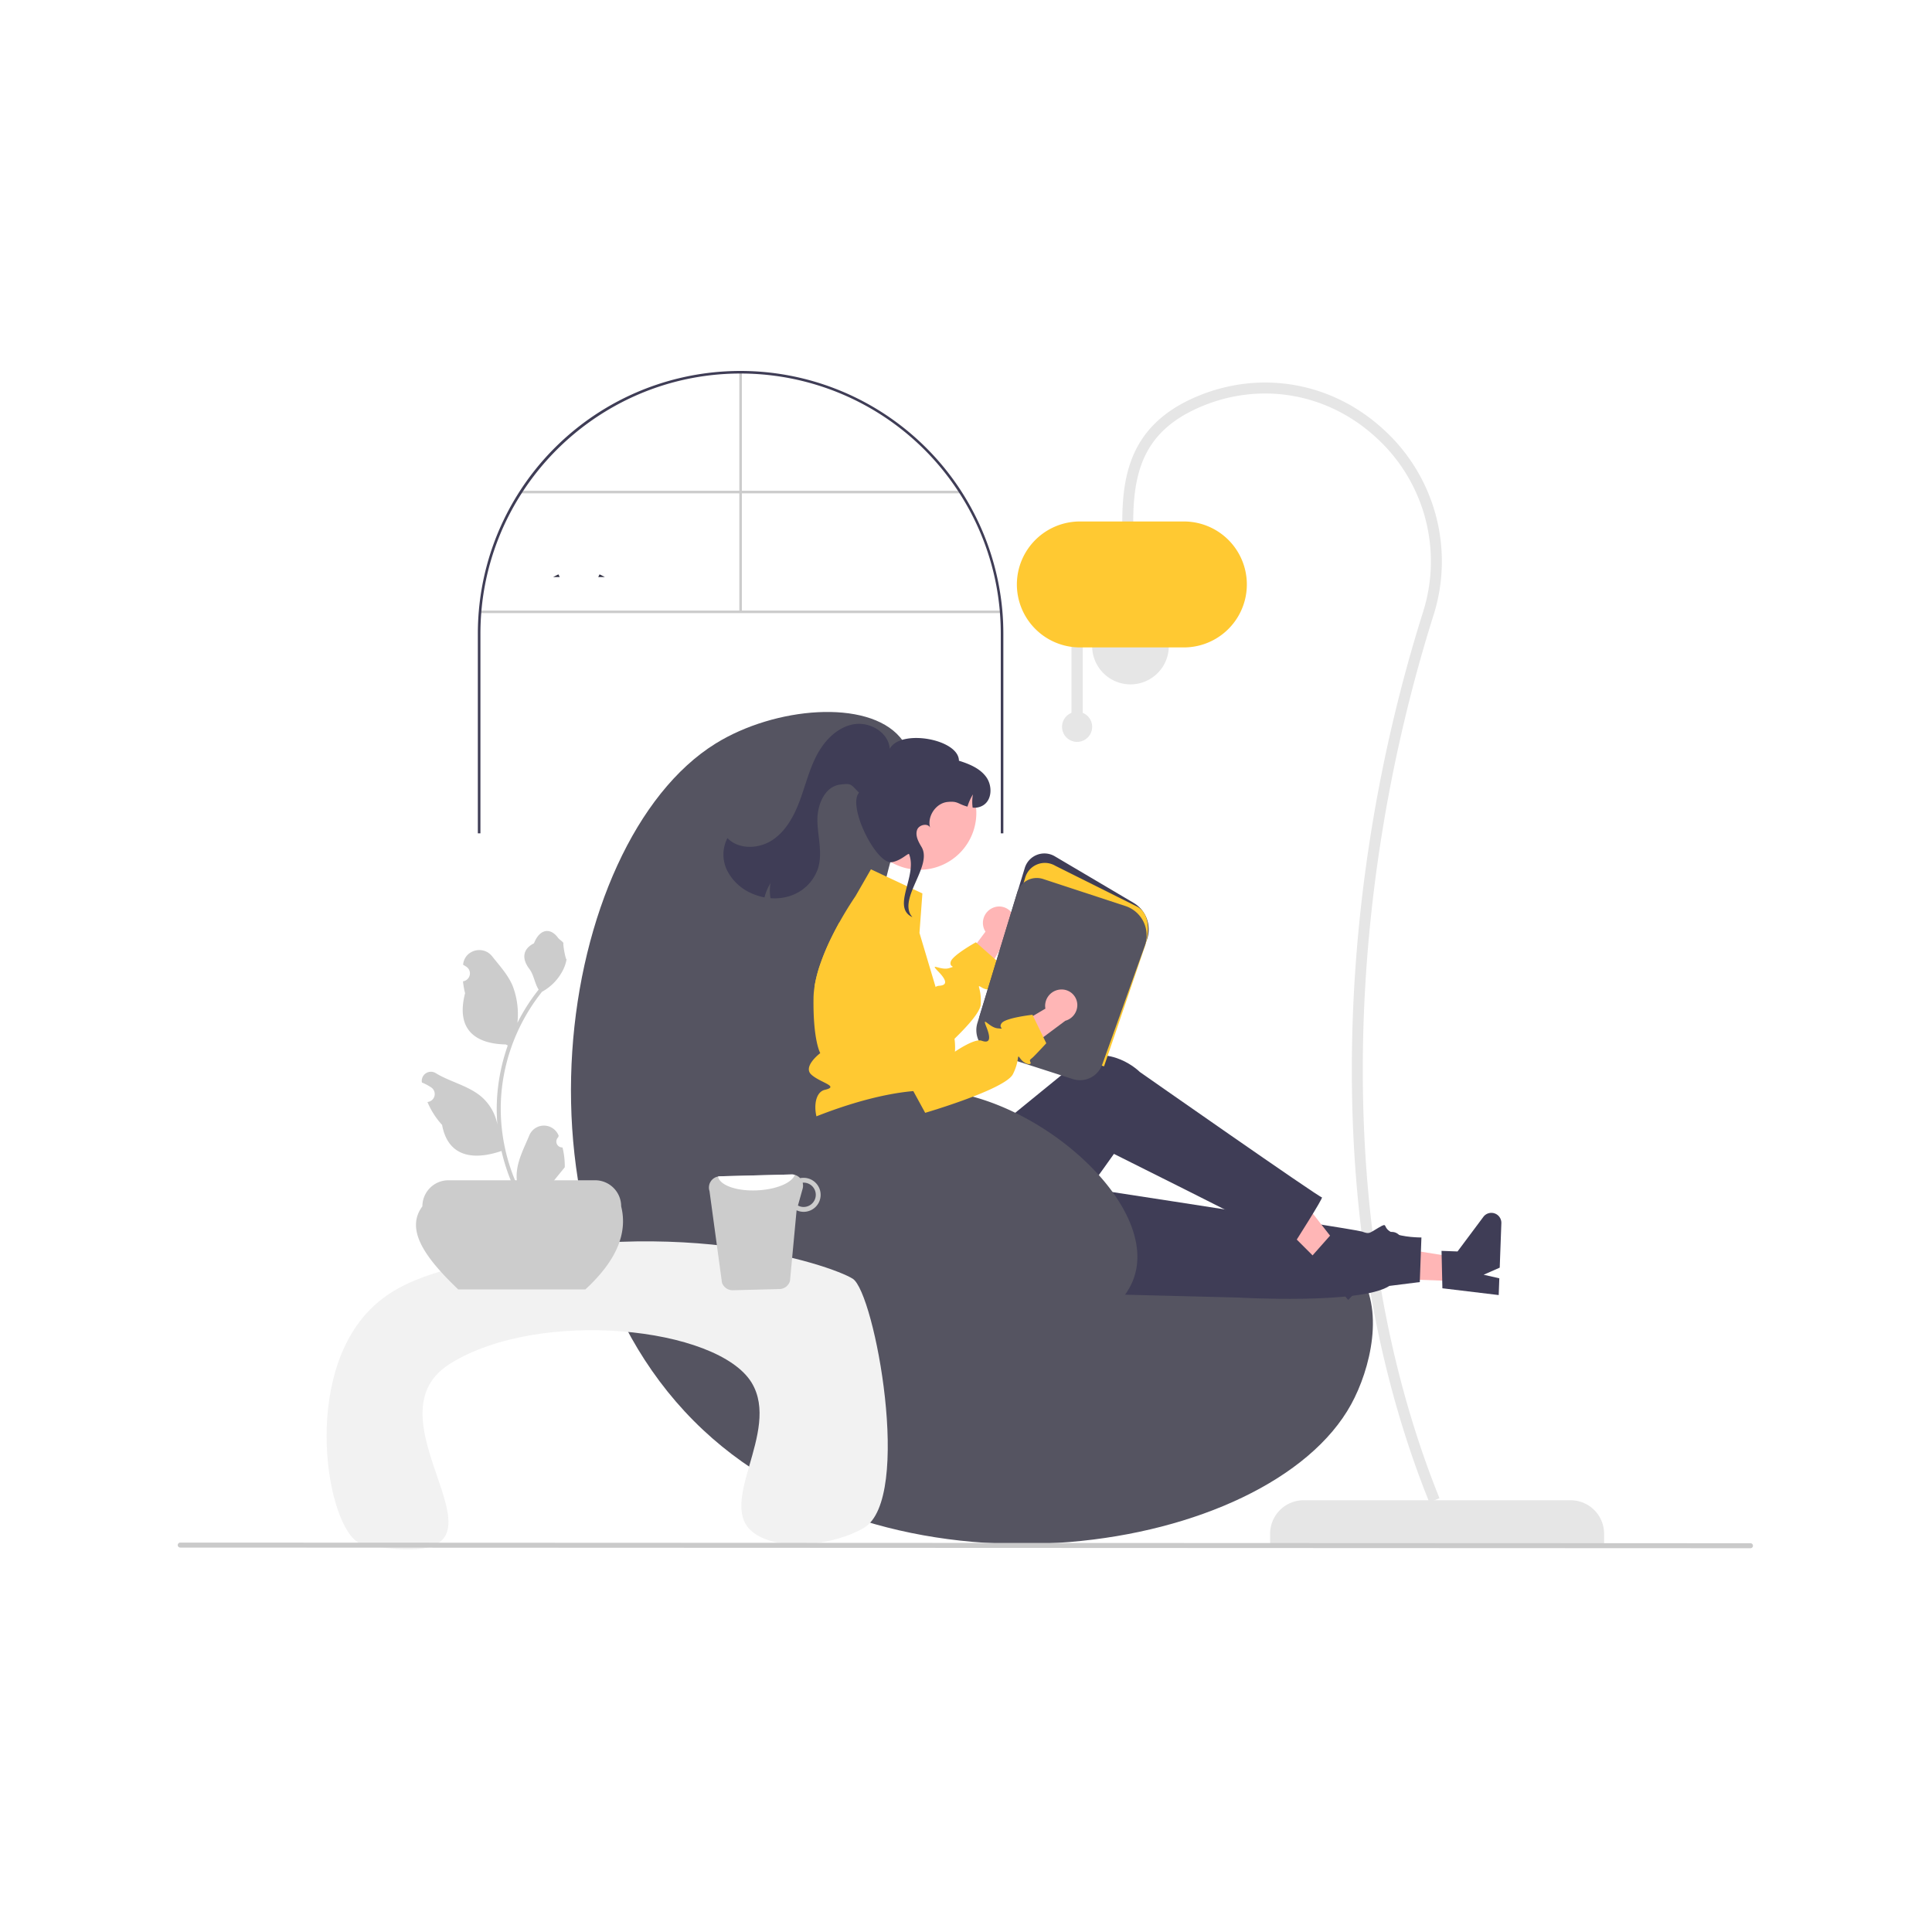 <svg xmlns="http://www.w3.org/2000/svg" xmlns:xlink="http://www.w3.org/1999/xlink" width="1500" height="1500" viewBox="0 0 1500 1500">
  <rect x="0" y="0" width="1500" height="1500" fill="#808080" stroke="none"/>
  <defs>
    <clipPath id="clip-path">
      <rect id="Rectangle_2364" data-name="Rectangle 2364" width="1223" height="906" transform="translate(138 297)" fill="#fff"/>
    </clipPath>
    <clipPath id="clip-undraw_reading_time_re_phf7">
      <rect width="1500" height="1500"/>
    </clipPath>
  </defs>
  <g id="undraw_reading_time_re_phf7" clip-path="url(#clip-undraw_reading_time_re_phf7)">
    <rect width="1500" height="1500" fill="#fff"/>
    <g id="undraw_reading_time_re_phf7-2" data-name="undraw_reading_time_re_phf7">
      <g id="undraw_reading_time_re_phf7-3" data-name="undraw_reading_time_re_phf7">
        <rect id="Rectangle_2363" data-name="Rectangle 2363" width="1500" height="1500" fill="#fff" opacity="0"/>
        <g id="Group_502" data-name="Group 502" clip-path="url(#clip-path)">
          <path id="Path_18721" data-name="Path 18721" d="M1245.43,1198.8H986.111v-7.96a26.05,26.05,0,0,1,26.049-26.05h207.22a26.05,26.05,0,0,1,26.05,26.05v7.96Z" fill="#e6e6e6"/>
          <path id="Path_18722" data-name="Path 18722" d="M1109.7,1166.38l7.89-3.17c-82.52-204.825-74.57-463.222-4.82-684.881a138.416,138.416,0,0,0-40.32-146.439c-40.48-36.13-96.3-44.931-145.67-22.972-48.733,21.679-55.45,59.44-55.45,97.018h8.5c0-40.112,8.572-70.64,50.4-89.249,46.273-20.58,98.594-12.325,136.554,21.548a129.982,129.982,0,0,1,37.87,137.54C1034.11,699.994,1026.62,960.166,1109.7,1166.38Z" fill="#e6e6e6"/>
          <path id="Path_18723" data-name="Path 18723" d="M877.707,531.35a29.759,29.759,0,1,0-29.758-29.759A29.758,29.758,0,0,0,877.707,531.35Z" fill="#e6e6e6"/>
          <path id="Path_18724" data-name="Path 18724" d="M831.877,553.468V497.082h8.768v56.386a11.689,11.689,0,1,1-8.768,0Z" fill="#e6e6e6"/>
          <path id="Path_18725" data-name="Path 18725" d="M789.5,453.763a48.945,48.945,0,0,1,48.888-48.89h80.771a48.89,48.89,0,0,1,0,97.78H838.384a48.945,48.945,0,0,1-48.888-48.89Z" fill="#ffc932"/>
          <path id="Path_18726" data-name="Path 18726" d="M675.693,756.52c8.11-103.758,49.574-153.194,23.023-184.2-25.431-29.7-97.068-23.561-143.074,4.934-124.09,76.859-169.552,383.188-9.867,532.852,151.74,142.22,439.318,96.67,503.225-19.73,14.91-27.16,26.76-74.78,4.94-103.614-54.188-71.591-251.189,58.084-338.778-23.025C663.254,915.676,671.242,813.463,675.693,756.52Z" fill="#555461"/>
          <path id="Path_18727" data-name="Path 18727" d="M770.549,704.972a12.737,12.737,0,0,0-6.389,16.575,12.328,12.328,0,0,0,.972,1.771L738.5,758.882l13.29,19.865,31.219-52.664a12.7,12.7,0,0,0,3.864-15.017,12.155,12.155,0,0,0-16.018-6.233C770.751,704.878,770.649,704.924,770.549,704.972Z" fill="#ffb6b6"/>
          <path id="Path_18728" data-name="Path 18728" d="M770.527,766.291c1.744,1.546-3.091,3.454-8.206.444-1.463-.871-2.088-1.233-2.253-1-.411.575,1.99,4.819,1.349,14.242-.4,5.625-9.736,16.2-20.343,26.511-14.341,13.947-31.016,27.4-31.016,27.4L704.2,829.2l-61.39-49.223-10.361-14.341a102.109,102.109,0,0,1,4.26-16.66,181.579,181.579,0,0,1,9.242-21.939c1.907-3.865,3.865-7.548,5.739-10.936l32.891,36.247L712.147,782.7s8.025-12.926,14.241-16.446a5.923,5.923,0,0,1,2.631-.9c6.283-.3,6.661-3.717-.624-11.167s1.907-.494,8.387-2.5,0,0,1.365-5.016,19.537-15.081,19.537-15.081l.756.674,13.732,12.121,3.931,3.47s-4.293,11.775-5.477,14.259S768.8,764.729,770.527,766.291Z" fill="#ffc932"/>
          <path id="Path_18729" data-name="Path 18729" d="M1132.52,994.753l.67-18.141L1063.54,965.4l-.99,26.773Z" fill="#ffb6b6"/>
          <path id="Path_18730" data-name="Path 18730" d="M1119.87,1000.22l-.66-29.05,12.42.458,20.05-26.851a7.759,7.759,0,0,1,13.97,4.929l-1.27,34.5-12.5,5.494,12.19,2.776-.48,13.011Z" fill="#3f3d56"/>
          <path id="Path_18731" data-name="Path 18731" d="M740.527,1001.82l220.6,5.59s95.259,5.5,117.619-9.039l23.57-2.975,1.27-34.624s-14.41.106-22.7-3.755-2.52-8.586-10.42-3.94-7.07,5.2-13.18,3.069-286.231-44.834-286.231-44.834Z" fill="#3f3d56"/>
          <path id="Path_18732" data-name="Path 18732" d="M1031.22,986.79l12.83-12.842-43.43-55.594L981.687,937.31Z" fill="#ffb6b6"/>
          <path id="Path_18733" data-name="Path 18733" d="M1018.24,975.617l19.27-21.742,8.79,8.781,32.96-6.051a7.763,7.763,0,0,1,6.89,13.119l-24.4,24.428-12.9-4.475,7.05,10.333-9.2,9.21Z" fill="#3f3d56"/>
          <path id="Path_18734" data-name="Path 18734" d="M653.493,880.994l2.193,50.982c2.582,60.017,68.675,96.344,119.925,65.006q1.418-.867,2.843-1.795s19.429-5.218,18.839-13.481,4.157-12.285,8.358-10.032,59.2-75.8,59.2-75.8,114.265,57,139.473,70.419c0,0,23.7-37.059,21.98-36.67S884.943,832.27,884.943,832.27s-22.75-23.025-50.969-7.823c-.588,2.233-.085,2.311-.085,2.311l-93.22,75.962L727.5,877.705Z" fill="#3f3d56"/>
          <path id="Path_18735" data-name="Path 18735" d="M741.386,817.258a52.692,52.692,0,0,1-1,7.006,41.331,41.331,0,0,1-3.224,9.67s0,3.438-6.578,14.95,1.645,6.578,6.578,15.13c4.934,8.536,0,4.605-5.476,10.1a12.573,12.573,0,0,0-3.108,12.384s-70.649.049-83.806-4.884-16.149-32.728-4.358-35.475c11.775-2.746-3.568-5.476-10.492-11.808s6.924-16.693,6.924-16.693-5.707-9.851-5.23-42.924a65,65,0,0,1,.839-9.078,101.983,101.983,0,0,1,4.259-16.66,181.735,181.735,0,0,1,9.242-21.939c1.908-3.865,3.865-7.549,5.74-10.937.3-.526.575-1.036.871-1.546,3.569-6.315,6.825-11.479,8.979-14.785,1.661-2.565,2.665-4.013,2.665-4.013l11.972-20.82,39.962,18.732L713.873,724.3l6.89,23.106,3.174,10.641,2.45,8.207,3.783,12.713s-1.036.049.2,1.743a56.139,56.139,0,0,1,10.706,25.771,52.429,52.429,0,0,1,.313,10.772Z" fill="#ffc932"/>
          <path id="Path_18736" data-name="Path 18736" d="M856.793,820.56l-.75-.242-95.648-30.8L795.64,673.881a15.905,15.905,0,0,1,23.3-9.057l61.122,36.114A23.963,23.963,0,0,1,890.354,729.9Z" fill="#3f3d56"/>
          <path id="Path_18737" data-name="Path 18737" d="M857.181,827.911l-96.418-31.049,35.245-115.636a15.905,15.905,0,0,1,23.3-9.056l64.041,31.975c9.621,5.683,9.4,20.392,4.929,32.461Z" fill="#ffc932"/>
          <path id="Path_18738" data-name="Path 18738" d="M847.528,836.28a18.383,18.383,0,0,1-14.736,1.465L771.165,817.9A19.057,19.057,0,0,1,758.831,794.3l30.9-101.369A15.9,15.9,0,0,1,809.9,682.464l63.865,20.971a23.974,23.974,0,0,1,15.086,30.87l-33.036,92.1a18.411,18.411,0,0,1-8.29,9.871Z" fill="#555461"/>
          <path id="Path_18739" data-name="Path 18739" d="M713.883,675.289a44.142,44.142,0,1,0-44.141-44.142A44.142,44.142,0,0,0,713.883,675.289Z" fill="#ffb6b6"/>
          <path id="Path_18740" data-name="Path 18740" d="M564.619,675.954a38.285,38.285,0,0,0,18.8,17.575,44.027,44.027,0,0,0,10.131,3.206,39.631,39.631,0,0,1,4.688-11.1,32.708,32.708,0,0,0,0,11.723,38.9,38.9,0,0,0,15.734-1.953,33.751,33.751,0,0,0,21.221-21.5c3.516-11.7-.271-24.2-.569-36.412s5.492-26.824,17.617-28.335c9.234-1.153,8.093-.258,14.728,6.265-9.281,10.311,13.344,55.976,25.485,53.958,6.865-1.141,11.916-6.59,13.273-6.4,6.952,17.025-13.96,41.172,2.626,49.1l-1.23-1.628c-8.682-14.343,17.006-38.567,8.325-52.909-2.42-4.013-4.937-8.717-3.439-13.155,1.421-4.22,8.618-5.556,10.137-1.715-2.469-8.8,4.422-19.136,13.575-20.034,8.131-.8,7.662,1.515,15.415,3.63a39.548,39.548,0,0,1,4.246-9.5,32.419,32.419,0,0,0-.226,10.253,12.785,12.785,0,0,0,8.045-1.7c7.16-4.292,7.373-15.371,2.455-22.114s-13.18-10.074-21.142-12.594c-.074-16.839-45.381-24.9-53.714-9.244-.858-12.676-15.388-21.215-27.9-19.062s-22.392,12.19-28.412,23.378-9.008,23.695-13.414,35.6-10.706,23.779-21.257,30.844-26.23,7.7-35.039-1.448a27.952,27.952,0,0,0-.154,25.275Z" fill="#3f3d56"/>
          <path id="Path_18741" data-name="Path 18741" d="M609.911,877.815a15.958,15.958,0,0,1,2.955-1.871c16.895-8.409,69.436-30.237,110.518-29.341,79.046,1.723,179.643,88.965,156.231,147.55-17.814,44.577-106.381,69.937-171.032,49.657C618.013,1015.39,582.264,899.86,609.911,877.815Z" fill="#555461"/>
          <path id="Path_18742" data-name="Path 18742" d="M281.757,1198.97c-25.829-4.87-48.692-121.24,2.126-178.55,17.411-19.64,39.129-28.185,68.018-36.139,166.275-45.779,293.095-2.149,310.138,8.5,17.005,10.626,46.815,170.766,8.7,193.436-21.448,12.75-63.959,19.13-85.022,4.25-30.993-21.89,21.029-78.69-2.126-116.91-26.275-43.38-164.636-57.99-234-14.88C275.574,1104.67,428.228,1226.61,281.757,1198.97Z" fill="#f2f2f2"/>
          <path id="Path_18743" data-name="Path 18743" d="M454.448,1001.12H355.771c-24.359-23.348-41.776-45.848-27.832-64.524a20.241,20.241,0,0,1,20.242-20.242H462.038A20.239,20.239,0,0,1,482.279,936.6C487.588,957.876,478.1,979.387,454.448,1001.12Z" fill="#ccc"/>
          <path id="Path_18744" data-name="Path 18744" d="M436.726,890.871a4.572,4.572,0,0,1-3.313-7.923l.313-1.245c-.041-.1-.082-.2-.124-.3a12.275,12.275,0,0,0-22.643.084c-3.7,8.92-8.419,17.855-9.58,27.286a36.33,36.33,0,0,0,.638,12.49,145.606,145.606,0,0,1-13.244-60.472,140.392,140.392,0,0,1,.872-15.678q.722-6.4,2-12.711a147.291,147.291,0,0,1,29.207-62.424,39.185,39.185,0,0,0,16.3-16.913,29.914,29.914,0,0,0,2.72-8.171c-.794.1-2.993-11.983-2.394-12.724-1.106-1.678-3.086-2.513-4.293-4.15-6.008-8.145-14.284-6.723-18.6,4.345-9.229,4.659-9.319,12.385-3.655,19.815,3.6,4.727,4.1,11.124,7.259,16.185-.325.416-.663.82-.989,1.236a148.22,148.22,0,0,0-15.471,24.512,61.636,61.636,0,0,0-3.679-28.623c-3.521-8.5-10.122-15.65-15.934-22.994-6.981-8.821-21.3-4.972-22.527,6.211-.012.108-.024.216-.035.324q1.294.73,2.535,1.551a6.2,6.2,0,0,1-2.5,11.284l-.126.02a61.634,61.634,0,0,0,1.626,9.224c-7.456,28.837,8.641,39.34,31.627,39.812.507.26,1,.52,1.509.768a151.332,151.332,0,0,0-8.144,38.328,143.536,143.536,0,0,0,.1,23.172l-.039-.273a37.921,37.921,0,0,0-12.945-21.9c-9.962-8.183-24.036-11.2-34.783-17.775a7.116,7.116,0,0,0-10.9,6.923c.014.1.029.192.044.288a41.607,41.607,0,0,1,4.67,2.25q1.295.732,2.535,1.551a6.2,6.2,0,0,1-2.5,11.284l-.127.02-.26.039a61.75,61.75,0,0,0,11.357,17.785c4.663,25.173,24.687,27.562,46.107,20.231h.013a151.347,151.347,0,0,0,10.161,29.664h36.3c.13-.4.247-.82.364-1.223a41.235,41.235,0,0,1-10.044-.6c2.693-3.3,5.386-6.635,8.079-9.94a1.963,1.963,0,0,0,.169-.2c1.367-1.691,2.746-3.369,4.112-5.061v0a60.406,60.406,0,0,0-1.77-15.389Z" fill="#ccc"/>
          <path id="Path_18745" data-name="Path 18745" d="M560.53,995.83a8.783,8.783,0,0,0,8.449,5.92l36.2-.93a8.655,8.655,0,0,0,8.173-6.367l5.122-54.779a13.39,13.39,0,0,0,5.791,1.19,13.2,13.2,0,0,0-.662-26.4,11.263,11.263,0,0,0-2.373.247,8.946,8.946,0,0,0-6.66-2.874l-55.683,1.438a7.939,7.939,0,0,0-1.374.171,8.7,8.7,0,0,0-6.659,11.293Zm58.994-59.876,3.645-13.054a8.891,8.891,0,0,0,.028-4.611c.177,0,.333-.084.51-.085a9.443,9.443,0,0,1,.442,18.881,8.88,8.88,0,0,1-4.625-1.131Z" fill="#ccc"/>
          <path id="Path_18746" data-name="Path 18746" d="M557.512,913.448c1.186,6.784,14.524,11.553,30.561,10.724,14.748-.68,26.807-5.858,29.016-12a8.233,8.233,0,0,0-2.52-.336l-55.684,1.438a8.022,8.022,0,0,0-1.373.17Z" fill="#fff"/>
          <path id="Path_18747" data-name="Path 18747" d="M139.939,1201.54l1219.121.5a1.938,1.938,0,0,0,1.37-3.31,1.938,1.938,0,0,0-1.37-.57l-1219.121-.5A1.943,1.943,0,0,0,138,1199.6a1.943,1.943,0,0,0,1.939,1.94Z" fill="#cacaca"/>
          <path id="Path_18748" data-name="Path 18748" d="M823.707,768.246a12.738,12.738,0,0,0-12.271,12.845,12.31,12.31,0,0,0,.217,2.008l-38.26,22.589,4.631,23.448,49.067-36.611a12.7,12.7,0,0,0,9.34-12.377,12.152,12.152,0,0,0-12.39-11.913C823.929,768.237,823.818,768.241,823.707,768.246Z" fill="#ffb6b6"/>
          <path id="Path_18749" data-name="Path 18749" d="M792.365,822.1c-1.024-1.371-1.464-1.945-1.7-1.787-.6.361-.023,5.206-4.237,13.649C780.5,845.822,718.3,863.99,718.3,863.99l-7.658-14.021-33.684-61.613-11.61-49.386a22.028,22.028,0,0,1-.587-5.256,208.678,208.678,0,0,1,32.843-18.9,21.986,21.986,0,0,1,9.868,11.757l23.187,65.015,9.252,25.959s16.321-11.672,22.242-9.529,7.59-.867,3.726-10.543,1.936.284,8.685.917,0,0,3.194-4.106,23.844-6.416,23.844-6.416l.439.916,8,16.462,2.291,4.73s-8.484,9.206-10.531,11.04-2.692,1.72-1.685,3.826S795.919,826.837,792.365,822.1Z" fill="#ffc932"/>
        </g>
      </g>
      <rect id="Rectangle_2365" data-name="Rectangle 2365" width="405.24" height="2" transform="translate(372.699 474.04)" fill="#ccc"/>
      <rect id="Rectangle_2366" data-name="Rectangle 2366" width="2" height="186.036" transform="translate(574 289.002)" fill="#ccc"/>
      <rect id="Rectangle_2367" data-name="Rectangle 2367" width="341.3" height="2" transform="translate(404.35 381.02)" fill="#ccc"/>
      <path id="Path_18751" data-name="Path 18751" d="M375.58,360h-5.14l3.99-2,.12-.06.03.06Z" transform="translate(59 88)" fill="#2f2e41"/>
      <path id="Path_18752" data-name="Path 18752" d="M410.61,360h-5.14l1-2,.03-.06.12.06Z" transform="translate(59 88)" fill="#2f2e41"/>
      <path id="Path_18756" data-name="Path 18756" d="M806,350.491v155h-2v-155q0-8.055-.63-15.96c-.05-.67-.1-1.33-.16-2a200.662,200.662,0,0,0-31.2-91.02c-.43-.67-.86-1.33-1.3-2A201.969,201.969,0,0,0,603,148.5c-.33-.01-.67-.01-1-.01s-.67,0-1,.01q-5.685.015-11.28.36a200.6,200.6,0,0,0-66.6,15.67,203.248,203.248,0,0,0-89.83,74.98c-.44.67-.87,1.33-1.3,2a200.661,200.661,0,0,0-31.2,91.02c-.06.67-.11,1.33-.16,2q-.63,7.9-.63,15.96v155h-2v-155q0-9.12.79-18.03a203.862,203.862,0,0,1,191.85-185.65q5.64-.315,11.36-.32a204.228,204.228,0,0,1,203.21,186.02Q805.99,341.391,806,350.491Z" transform="translate(-27 141.509)" fill="#3f3d56"/>
    </g>
  </g>
</svg>
